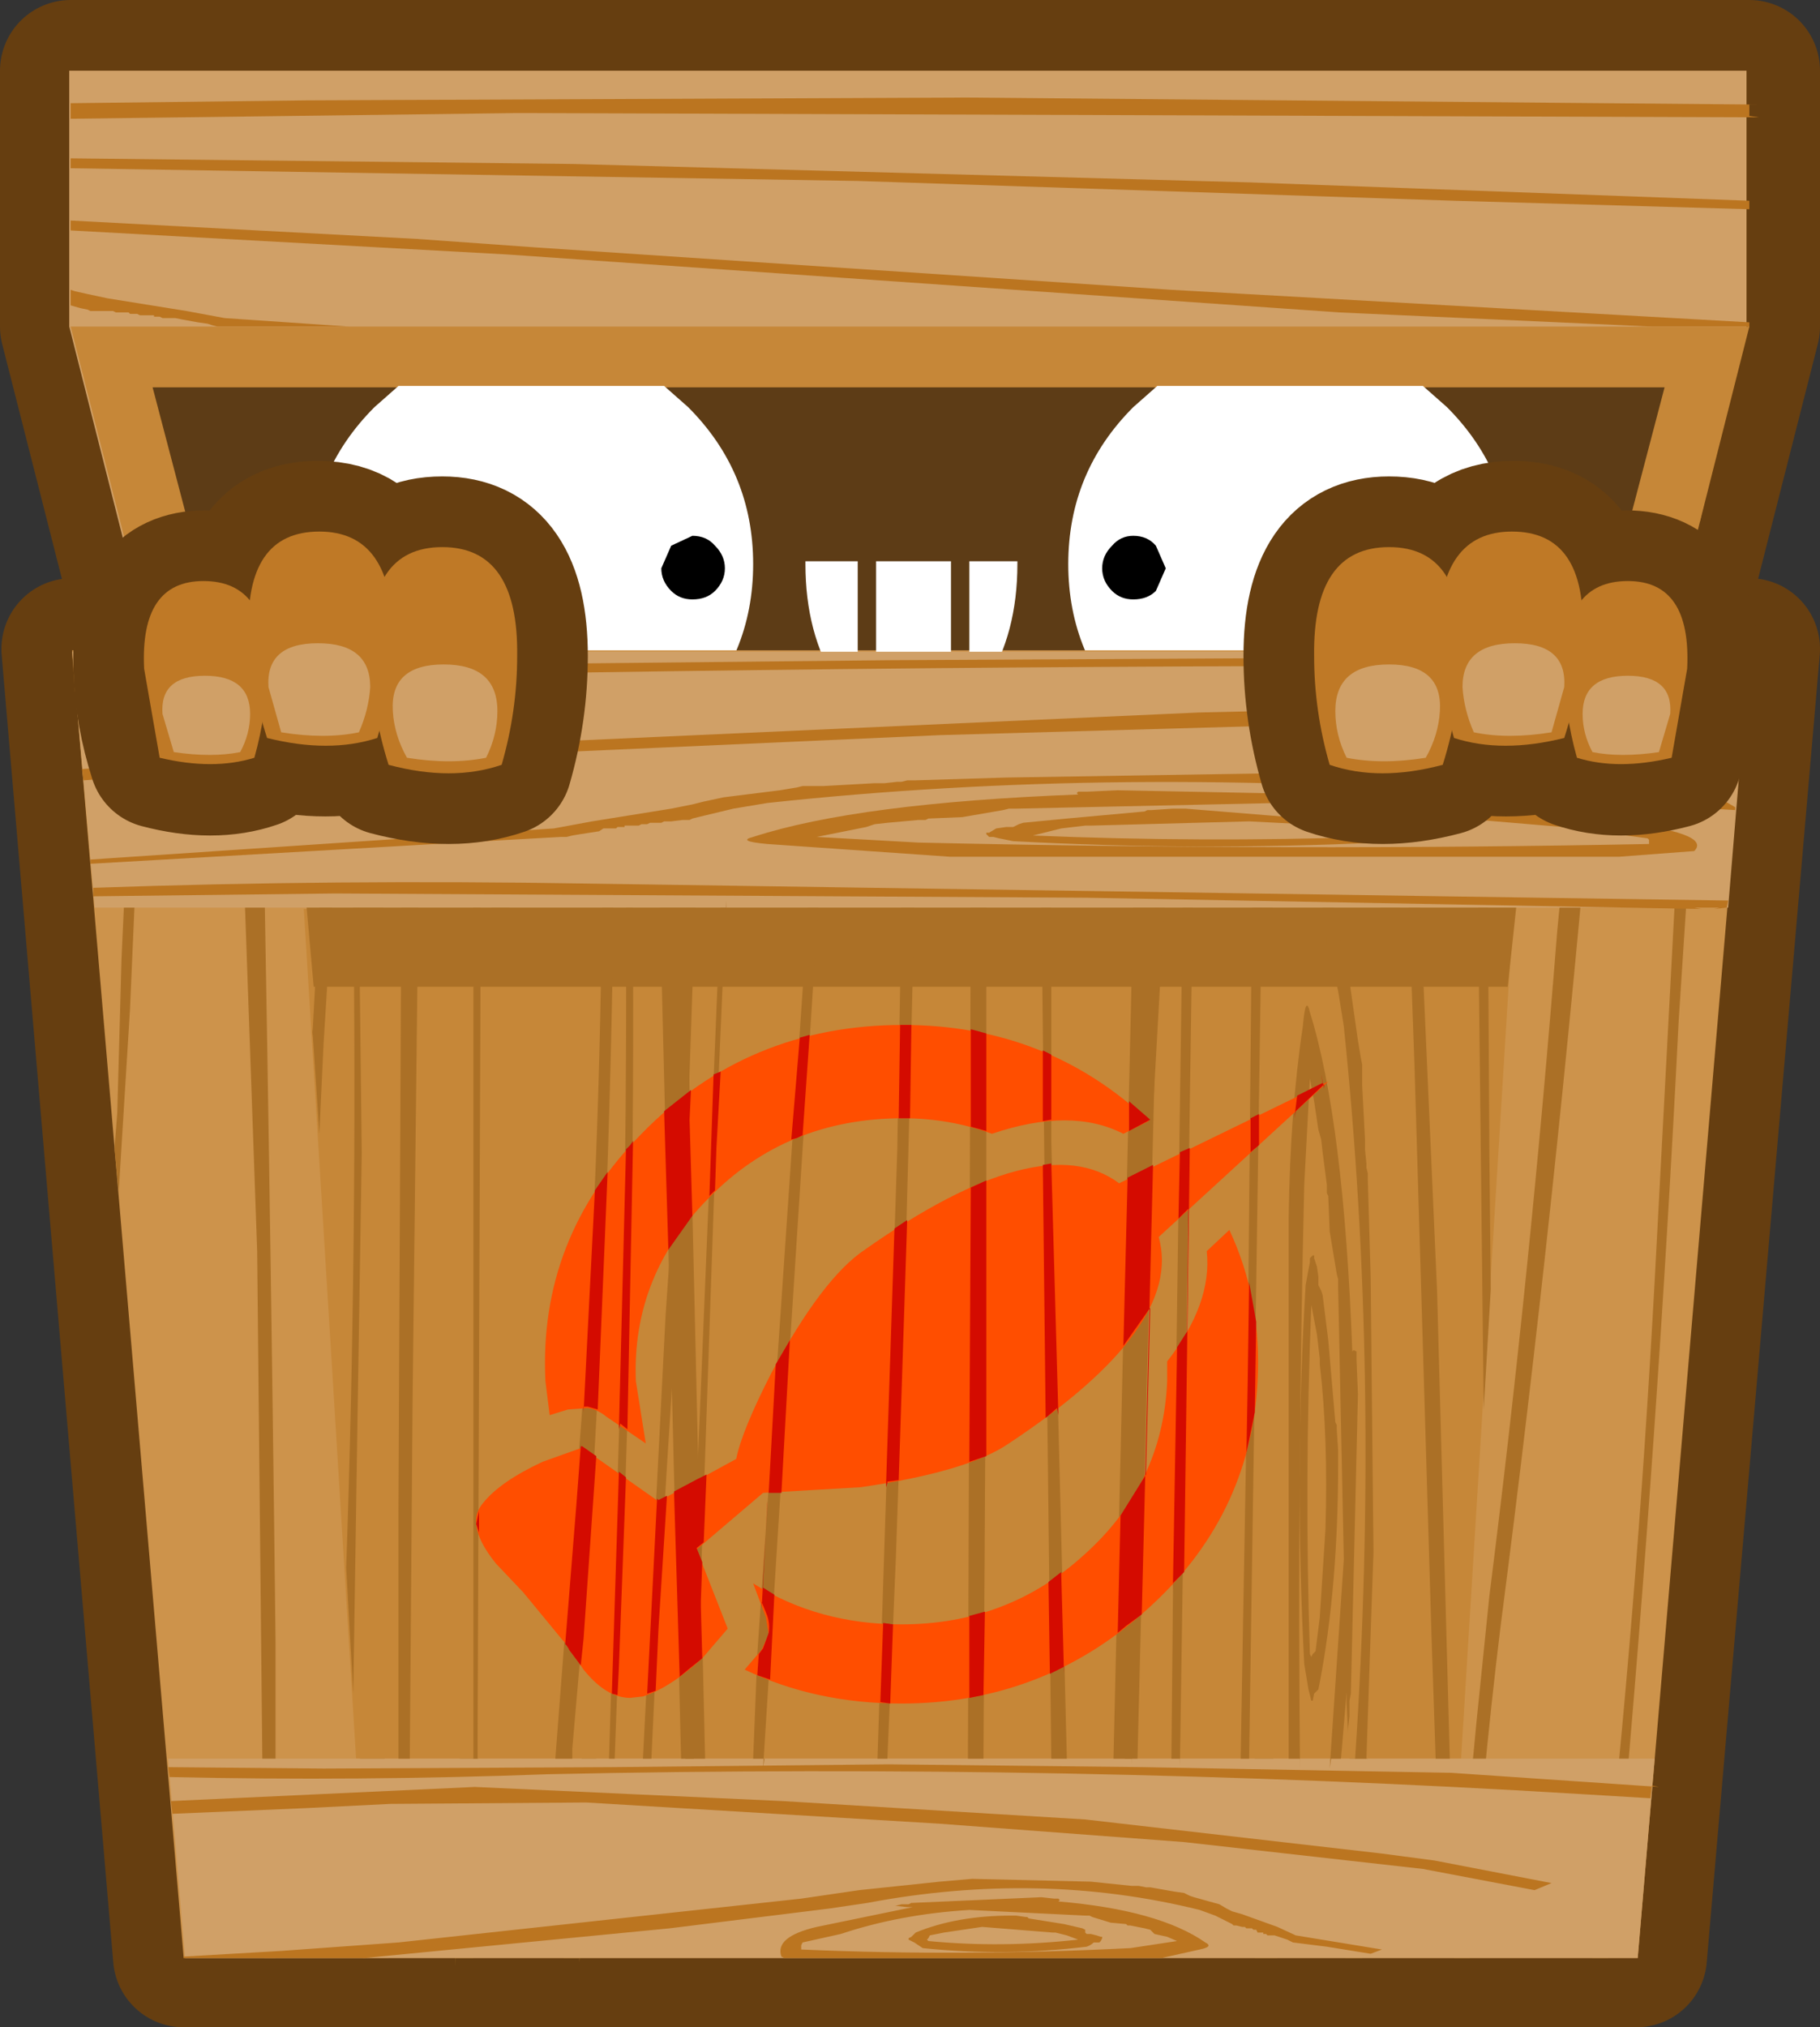 <?xml version="1.0" encoding="UTF-8" standalone="no"?>
<svg xmlns:xlink="http://www.w3.org/1999/xlink" height="71.7px" width="64.4px" xmlns="http://www.w3.org/2000/svg">
  <rect width="100%" height="100%" fill="#333333" stroke="none"/>
  <g transform="matrix(1.0, 0.0, 0.0, 1.0, 32.4, 36.05)">
    <path d="M-27.0 -13.1 L-29.9 -24.5 -29.9 -33.55 29.5 -33.55 29.5 -24.5 26.6 -13.1 -27.0 -13.1" fill="#d0a067" fill-rule="evenodd" stroke="none"/>
    <path d="M26.6 -13.1 L29.5 -13.1 25.5 33.15 -25.9 33.15 -29.85 -13.1 -27.0 -13.1 26.6 -13.1" fill="#cd934b" fill-rule="evenodd" stroke="none"/>
    <path d="M-27.0 -13.1 L-29.9 -24.5 -29.9 -33.55 29.5 -33.55 29.5 -24.5 26.6 -13.1 29.5 -13.1 25.5 33.15 -25.9 33.15 -29.85 -13.1 -27.0 -13.1 26.6 -13.1" fill="none" stroke="#663e10" stroke-linecap="round" stroke-linejoin="round" stroke-width="5.0"/>
    <path d="M29.4 -33.55 L29.4 -24.5 18.85 17.1 -19.4 17.1 -29.95 -24.5 -29.95 -33.55 29.4 -33.55" fill="#d0a067" fill-rule="evenodd" stroke="none"/>
    <path d="M-29.9 -25.8 L-29.75 -25.75 -29.3 -25.65 -28.6 -25.5 -25.8 -25.05 -24.45 -24.8 -20.05 -24.5 -24.7 -24.5 -24.9 -24.55 -25.05 -24.6 -25.4 -24.65 -25.95 -24.75 -26.2 -24.8 -26.65 -24.8 -26.75 -24.85 -26.95 -24.85 -26.95 -24.9 -27.45 -24.9 -27.55 -24.95 -27.8 -24.95 -27.85 -25.0 -28.3 -25.0 -28.4 -25.05 -28.6 -25.05 -29.0 -25.05 -29.2 -25.05 -29.3 -25.1 -29.55 -25.15 -29.9 -25.25 -29.9 -25.8 M-29.9 -30.45 L-12.1 -30.25 11.8 -29.6 29.5 -28.95 29.5 -28.65 19.05 -28.95 -2.05 -29.65 -29.9 -30.1 -29.9 -30.45 M-29.9 -28.25 L-17.65 -27.6 -13.45 -27.3 9.05 -25.8 29.5 -24.65 29.5 -24.5 29.45 -24.4 29.45 -24.5 26.05 -24.5 15.0 -25.0 -14.45 -27.05 -29.9 -27.9 -29.9 -28.25 M-29.9 -32.4 L-21.55 -32.5 1.8 -32.6 29.95 -32.35 29.5 -32.35 29.5 -31.95 29.85 -31.9 -13.5 -32.05 -14.2 -32.05 -29.9 -31.85 -29.9 -32.4 M28.95 -22.45 L28.9 -22.25 28.95 -22.45 M28.55 -20.8 L28.6 -21.05 28.55 -20.8 M28.3 -19.85 L28.25 -19.6 28.3 -19.85 M27.9 -18.25 L27.75 -17.6 27.7 -17.6 27.9 -18.25 M27.2 -15.65 L27.25 -15.65 27.2 -15.5 27.2 -15.65 M26.6 -13.1 L26.7 -13.45 26.6 -13.1 M26.05 -11.1 L26.1 -11.1 26.0 -10.65 25.95 -10.65 26.05 -11.1" fill="#bb7520" fill-rule="evenodd" stroke="none"/>
    <path d="M-29.9 -24.5 L29.5 -24.5 18.95 17.15 -19.3 17.15 -29.9 -24.5" fill="#c68738" fill-rule="evenodd" stroke="none"/>
    <path d="M-27.0 -22.35 L26.5 -22.35 17.0 13.85 -17.5 13.85 -27.0 -22.35" fill="#5d3c16" fill-rule="evenodd" stroke="none"/>
    <path d="M-18.3 -22.4 L-8.9 -22.4 -8.05 -21.65 Q-5.75 -19.35 -5.75 -16.1 -5.75 -12.85 -8.05 -10.55 -10.35 -8.25 -13.6 -8.25 -16.85 -8.25 -19.15 -10.55 -21.45 -12.85 -21.45 -16.1 -21.45 -19.35 -19.15 -21.65 L-18.3 -22.4" fill="#ffffff" fill-rule="evenodd" stroke="none"/>
    <path d="M8.55 -22.4 L17.95 -22.4 18.8 -21.65 Q21.1 -19.35 21.1 -16.1 21.1 -12.85 18.8 -10.55 16.5 -8.25 13.25 -8.25 10.0 -8.25 7.7 -10.55 5.4 -12.85 5.4 -16.1 5.4 -19.35 7.7 -21.65 L8.55 -22.4" fill="#ffffff" fill-rule="evenodd" stroke="none"/>
    <path d="M25.55 33.2 L-25.9 33.2 -29.85 -13.05 29.5 -13.05 25.55 33.2" fill="#cd934b" fill-rule="evenodd" stroke="none"/>
    <path d="M3.6 -16.1 Q3.6 -13.65 2.5 -11.9 L1.9 -11.1 1.9 -16.2 3.6 -16.2 3.6 -16.1 M-1.4 -16.2 L1.25 -16.2 1.25 -10.55 Q0.6 -10.15 -0.15 -10.15 L-1.4 -10.45 -1.4 -16.2 M-2.05 -10.95 L-2.8 -11.9 Q-3.9 -13.65 -3.9 -16.1 L-3.9 -16.2 -2.05 -16.2 -2.05 -10.95" fill="#ffffff" fill-rule="evenodd" stroke="none"/>
    <path d="M24.25 -13.0 L24.0 -9.3 Q22.65 6.45 20.7 21.45 20.0 27.15 19.6 33.2 L19.05 33.2 19.85 24.8 20.3 20.4 Q21.75 8.95 22.7 -3.1 L23.65 -13.0 24.25 -13.0 M27.0 -6.75 L27.4 -13.0 27.85 -13.0 27.0 0.05 Q26.25 14.95 24.95 29.35 L24.8 32.15 24.7 32.35 24.65 32.55 24.55 32.9 24.5 33.2 23.95 33.2 24.3 31.9 Q25.5 21.15 26.15 9.25 L27.0 -6.75 M17.6 -13.0 L16.5 8.5 15.8 33.2 15.2 33.2 15.5 19.0 Q15.9 6.45 16.55 -5.95 L17.0 -13.4 17.0 -13.0 17.6 -13.0 M12.65 -13.0 L12.55 20.45 12.55 21.2 12.8 33.2 12.0 33.2 12.0 -13.0 12.65 -13.0 M-14.9 -6.5 L-14.5 -13.0 -13.9 -13.0 -15.0 7.95 -15.65 33.2 -16.3 33.2 -16.3 33.5 -15.95 18.45 -14.9 -6.5 M-23.2 -13.0 Q-22.85 4.4 -22.65 22.0 L-22.65 25.35 -22.65 33.2 -23.05 33.2 -23.05 32.85 -23.3 8.2 -24.05 -13.0 -23.2 -13.0 M-27.25 -13.0 L-27.8 -0.35 -28.2 6.1 -28.35 4.6 -28.25 3.3 -28.1 -2.15 -27.6 -13.0 -27.25 -13.0 M-18.8 -13.0 L-18.9 19.9 -18.9 20.65 -18.65 33.2 -19.55 33.2 -19.65 28.35 -19.8 3.95 -19.6 -13.0 -18.8 -13.0 M-29.7 -13.0 L-29.75 -11.55 -29.85 -13.0 -29.7 -13.0 M-11.65 24.25 L-11.25 20.6 -11.25 25.4 -11.9 33.35 -11.9 33.2 -12.45 33.2 -11.65 24.25" fill="#ab7026" fill-rule="evenodd" stroke="none"/>
    <path d="M19.3 26.15 L-19.8 26.15 -21.65 -3.9 21.15 -3.9 19.3 26.15" fill="#c68738" fill-rule="evenodd" stroke="none"/>
    <path d="M28.75 -3.95 L-29.05 -3.95 -29.85 -13.0 29.5 -13.0 28.75 -3.95 M25.55 33.2 L-25.85 33.2 -26.45 26.15 26.15 26.15 25.55 33.2" fill="#d0a067" fill-rule="evenodd" stroke="none"/>
    <path d="M20.95 -1.15 L-21.3 -1.15 -21.55 -3.95 21.25 -3.95 20.95 -1.15" fill="#ab7026" fill-rule="evenodd" stroke="none"/>
    <path d="M12.25 -3.95 L11.8 26.15 11.5 26.15 11.75 12.05 11.9 -3.95 12.25 -3.95 M14.4 -3.95 L14.8 -3.95 14.95 -3.3 15.1 -2.5 15.2 -2.1 15.35 -1.35 15.65 0.75 15.7 1.05 15.75 1.35 15.8 1.6 15.8 2.35 15.9 4.25 15.9 4.6 15.95 5.1 15.95 5.25 16.0 5.45 16.0 5.7 16.1 9.1 16.2 18.85 16.1 21.7 15.95 26.15 15.55 26.15 Q16.45 12.7 15.15 0.25 L14.95 -1.0 14.65 -2.3 14.6 -2.5 14.55 -2.6 14.55 -2.9 14.5 -3.3 14.5 -3.55 14.4 -3.65 14.4 -3.95 M17.85 -3.95 L18.45 9.6 18.9 26.15 18.4 26.15 18.25 21.7 17.65 1.6 17.45 -3.95 17.85 -3.95 M20.25 -3.95 L20.3 4.75 20.35 9.55 20.1 13.8 19.9 -3.95 20.25 -3.95 M-0.05 -3.95 Q-0.3 7.65 -0.7 19.05 L-1.0 26.15 -1.35 26.15 -0.65 4.6 -0.5 -3.95 -0.05 -3.95 M2.5 -3.95 L2.5 8.6 2.4 26.15 1.85 26.15 1.95 -3.95 2.5 -3.95 M9.8 -3.95 L9.8 -3.65 9.35 26.45 9.35 26.15 9.05 26.15 9.1 20.8 9.45 -3.95 9.8 -3.95 M4.8 -3.95 L4.8 4.35 5.35 26.15 4.8 26.15 4.45 -3.95 4.8 -3.95 M8.8 -3.95 L8.2 6.75 8.1 9.2 8.0 14.65 Q7.75 20.4 7.65 26.35 L7.65 26.15 7.4 26.15 7.8 12.9 8.5 -3.95 8.8 -3.95 M14.3 12.0 L14.2 11.15 14.0 10.1 Q13.75 16.35 13.95 22.45 L14.0 22.55 14.05 22.45 14.15 22.35 14.3 21.15 14.5 18.05 Q14.6 14.75 14.3 12.2 L14.3 12.0 M13.95 8.6 L13.95 8.45 14.05 8.35 14.1 8.35 14.1 8.45 14.2 8.75 14.25 9.1 14.25 9.4 14.3 9.5 14.35 9.6 14.4 9.75 14.6 11.35 14.85 14.25 14.9 14.35 14.9 14.5 14.95 15.25 14.95 15.7 Q14.95 20.05 14.3 23.45 L14.25 23.7 14.15 23.8 14.1 23.85 14.05 24.1 14.0 24.1 13.9 23.7 13.75 22.8 Q13.4 16.1 13.8 9.4 L13.9 8.85 13.95 8.6 M14.1 2.9 L13.95 2.1 13.75 5.85 Q13.5 16.4 13.6 26.55 L13.6 26.15 13.2 26.15 13.2 7.0 Q13.25 3.25 13.7 0.25 13.8 -0.9 13.95 -0.25 15.15 3.6 15.45 11.75 L15.5 11.7 15.6 11.75 15.6 12.05 15.65 13.25 15.4 23.8 15.4 23.85 15.35 24.1 15.35 24.65 15.3 25.1 15.3 25.25 15.25 24.2 15.25 23.8 15.05 26.15 14.7 26.15 14.65 26.5 15.15 19.1 14.95 9.5 14.95 9.2 14.9 9.0 14.65 7.5 14.6 6.25 14.55 6.15 14.55 5.85 14.4 4.7 14.35 4.25 14.25 3.9 14.1 2.9 M-10.7 -3.95 L-10.7 -3.05 Q-10.9 9.6 -11.75 21.2 L-12.15 25.8 -12.15 26.15 -12.75 26.15 -12.0 16.4 Q-11.2 6.65 -11.1 -3.95 L-10.7 -3.95 M-10.0 -3.95 L-10.0 -2.25 Q-9.95 10.25 -10.5 22.15 L-10.65 26.15 -10.85 26.15 -10.5 14.75 Q-10.2 5.5 -10.25 -3.95 L-10.0 -3.95 M-15.4 -3.95 L-15.4 -0.65 -15.5 25.5 -15.5 26.15 -15.65 26.15 -15.65 25.6 -15.65 -3.95 -15.4 -3.95 M-7.8 -3.95 L-8.1 4.8 -8.8 15.8 -9.1 20.8 -9.35 26.15 -9.65 26.15 -8.85 10.5 Q-8.35 3.5 -8.15 -3.95 L-7.8 -3.95 M-3.45 -3.95 L-4.75 16.2 -5.4 26.5 -5.35 26.15 -5.75 26.15 -5.6 22.4 -3.8 -3.95 -3.45 -3.95 M-6.7 -4.2 L-7.05 3.8 -7.6 19.85 -7.85 26.15 -8.15 26.15 -7.6 13.05 -6.9 -3.95 -6.7 -3.95 -6.7 -4.2 M-20.65 -3.95 L-20.95 0.85 -21.1 4.05 -21.35 0.3 -21.35 0.65 -21.1 -3.95 -20.65 -3.95 M-19.7 -3.95 L-19.6 4.75 -19.75 14.15 -19.9 23.85 -20.15 19.4 Q-19.75 7.8 -19.9 -3.95 L-19.7 -3.95 M-17.6 -3.95 L-17.8 13.4 -17.9 26.15 -18.3 26.15 -18.3 17.45 -18.2 -3.95 -17.6 -3.95" fill="#ab7026" fill-rule="evenodd" stroke="none"/>
    <path d="M29.0 -7.4 L23.9 -7.7 20.9 -7.9 Q7.25 -9.0 -5.25 -7.65 L-6.45 -7.45 -7.7 -7.15 -7.9 -7.1 -8.0 -7.05 -8.25 -7.05 -8.65 -7.0 -8.9 -7.0 -9.0 -6.95 -9.4 -6.95 -9.5 -6.9 -9.7 -6.9 -9.8 -6.85 -10.3 -6.85 -10.3 -6.8 -10.55 -6.8 -10.6 -6.75 -11.05 -6.75 -11.2 -6.65 -11.85 -6.55 -12.15 -6.5 -12.35 -6.45 -12.55 -6.45 -15.25 -6.3 -29.2 -5.5 -29.2 -5.65 -12.8 -6.75 -11.45 -7.0 -8.65 -7.45 -7.9 -7.6 -7.5 -7.7 -6.8 -7.85 -4.8 -8.1 -4.5 -8.15 -4.2 -8.2 -4.0 -8.25 -3.25 -8.25 -1.45 -8.35 -1.1 -8.35 -0.65 -8.4 -0.5 -8.4 -0.3 -8.45 -0.05 -8.45 3.2 -8.55 12.55 -8.7 15.25 -8.55 21.45 -8.3 25.95 -8.05 28.4 -7.85 29.0 -7.5 29.0 -7.4 M25.95 -6.2 L25.95 -6.3 25.95 -6.35 25.9 -6.4 22.9 -6.8 12.8 -7.65 3.55 -7.45 3.3 -7.45 3.1 -7.4 1.65 -7.15 0.45 -7.1 0.35 -7.05 0.1 -7.05 -1.0 -6.95 -1.45 -6.9 -1.75 -6.8 -2.75 -6.6 -3.5 -6.45 0.1 -6.25 Q13.35 -5.95 25.95 -6.2 M28.25 -3.9 L28.45 -3.95 27.55 -3.95 27.8 -3.9 6.05 -4.3 -20.55 -4.45 -29.1 -4.35 -29.1 -4.65 Q-20.55 -4.95 -11.6 -4.8 L28.75 -4.2 28.7 -3.95 28.25 -3.9 M27.55 -5.95 L24.9 -5.75 1.2 -5.75 -5.25 -6.2 Q-6.35 -6.3 -5.75 -6.45 -2.05 -7.65 5.75 -7.95 L5.7 -8.0 5.75 -8.05 6.05 -8.05 7.15 -8.1 17.3 -7.9 17.35 -7.9 17.6 -7.85 18.1 -7.85 18.5 -7.8 18.65 -7.8 17.7 -7.75 17.3 -7.75 24.7 -7.0 Q28.2 -6.6 27.55 -5.95 M29.3 -10.8 L23.8 -10.7 0.85 -10.05 -21.5 -9.05 -29.45 -8.45 -29.5 -8.85 -22.75 -9.35 -17.75 -9.6 10.0 -10.85 29.35 -11.3 29.3 -10.8 M16.45 29.5 L18.35 29.75 22.5 30.55 21.9 30.8 17.95 30.05 9.5 29.1 0.85 28.45 -11.65 27.7 -18.6 27.75 -21.6 27.9 -26.3 28.1 -26.35 27.65 -15.6 27.15 -4.7 27.65 6.0 28.3 16.45 29.5 M17.2 -6.4 L16.35 -6.25 Q9.95 -5.95 3.45 -6.3 L2.95 -6.4 2.75 -6.45 2.6 -6.45 2.5 -6.55 2.5 -6.6 2.6 -6.6 2.85 -6.75 3.2 -6.8 3.45 -6.8 3.55 -6.85 3.65 -6.9 3.8 -6.95 5.35 -7.1 8.1 -7.35 8.2 -7.4 8.35 -7.4 9.1 -7.45 9.55 -7.45 16.95 -6.85 17.2 -6.8 17.3 -6.65 17.35 -6.6 17.6 -6.55 17.6 -6.5 17.2 -6.4 M15.9 -6.65 L14.75 -6.85 11.8 -7.0 6.2 -6.85 6.0 -6.85 5.15 -6.75 4.15 -6.5 Q10.15 -6.25 16.0 -6.45 L16.1 -6.5 16.0 -6.55 15.9 -6.65 M17.85 -12.8 L18.55 -12.5 Q-5.7 -12.5 -29.75 -11.9 L-29.8 -12.3 -25.1 -12.45 -0.95 -12.7 17.85 -12.8 M11.2 31.55 L11.55 31.65 12.8 32.1 13.45 32.4 16.5 32.9 16.1 33.05 14.55 32.8 13.35 32.65 13.25 32.6 13.15 32.55 13.0 32.5 12.7 32.4 12.6 32.4 12.45 32.4 12.4 32.35 12.3 32.35 12.3 32.3 12.1 32.3 12.05 32.2 11.95 32.2 11.9 32.15 11.7 32.15 11.65 32.1 11.55 32.1 11.35 32.05 11.25 32.05 11.2 32.0 11.1 31.95 10.6 31.7 10.05 31.5 Q4.4 30.1 -1.7 31.25 L-3.05 31.45 -8.7 32.15 -19.5 33.2 -25.9 33.2 -25.9 33.15 -22.45 32.95 -18.3 32.65 -4.05 31.1 -2.0 30.8 0.85 30.5 2.0 30.4 6.2 30.5 7.65 30.65 7.75 30.65 7.85 30.65 7.9 30.65 8.15 30.7 8.3 30.7 9.15 30.85 9.5 30.9 9.6 30.95 9.7 31.0 9.85 31.05 10.75 31.3 11.0 31.45 11.2 31.55 M-0.15 31.25 L-0.1 31.25 4.45 31.05 4.9 31.1 5.05 31.1 5.1 31.15 5.05 31.2 Q8.6 31.5 10.25 32.65 10.55 32.8 10.05 32.9 L8.7 33.2 -4.65 33.2 -4.75 33.15 Q-5.0 32.45 -3.5 32.1 L-0.1 31.4 -0.3 31.4 -0.75 31.35 -0.7 31.35 -0.5 31.3 -0.25 31.3 -0.15 31.25 M-0.95 26.35 L8.05 26.45 18.95 26.65 26.3 27.15 26.05 27.1 26.0 27.55 23.5 27.4 Q5.4 26.3 -13.0 26.7 -19.75 26.95 -26.4 26.8 L-26.45 26.45 -20.95 26.5 -10.75 26.45 -0.95 26.35 M8.1 32.15 L7.6 32.05 7.5 32.05 7.45 32.0 6.9 31.95 6.25 31.75 6.15 31.7 6.0 31.7 1.9 31.5 Q-0.55 31.65 -2.65 32.35 L-4.0 32.65 -4.05 32.75 -4.05 32.8 -4.05 32.9 Q1.7 33.15 7.6 32.85 L9.25 32.6 8.9 32.45 8.45 32.35 8.3 32.2 8.1 32.15 M6.6 32.45 L6.6 32.5 6.55 32.6 6.5 32.65 6.3 32.65 Q6.2 32.75 6.05 32.8 3.15 33.15 0.25 32.85 L-0.05 32.65 -0.25 32.55 -0.25 32.5 -0.15 32.45 -0.1 32.4 -0.05 32.35 0.0 32.3 Q1.45 31.7 3.4 31.7 L3.55 31.7 3.9 31.75 3.95 31.75 4.0 31.8 5.25 32.0 5.9 32.15 6.0 32.2 6.0 32.3 6.05 32.35 6.2 32.35 6.4 32.4 6.55 32.45 6.6 32.45 M4.85 32.3 L2.35 32.1 1.0 32.3 0.5 32.4 0.45 32.5 0.4 32.55 0.45 32.6 Q3.05 32.85 5.75 32.55 L5.35 32.4 4.95 32.3 4.85 32.3" fill="#bb7520" fill-rule="evenodd" stroke="none"/>
    <path d="M8.6 -3.95 L7.85 26.15 7.0 26.15 7.7 -3.95 8.6 -3.95 M-8.15 -3.95 L-7.45 26.15 -8.3 26.15 -9.05 -3.95 -8.15 -3.95" fill="#ab7026" fill-rule="evenodd" stroke="none"/>
    <path d="M-7.1 -15.15 Q-7.4 -14.85 -7.9 -14.85 -8.35 -14.85 -8.65 -15.15 -9.0 -15.5 -9.0 -15.95 L-8.65 -16.75 -7.9 -17.1 Q-7.4 -17.1 -7.1 -16.75 -6.75 -16.4 -6.75 -15.95 -6.75 -15.5 -7.1 -15.15" fill="#000000" fill-rule="evenodd" stroke="none"/>
    <path d="M8.5 -15.15 Q8.2 -14.85 7.7 -14.85 7.25 -14.85 6.95 -15.15 6.6 -15.5 6.6 -15.95 6.6 -16.4 6.95 -16.75 7.25 -17.1 7.7 -17.1 8.2 -17.1 8.5 -16.75 L8.85 -15.95 8.5 -15.15" fill="#000000" fill-rule="evenodd" stroke="none"/>
    <path d="M7.35 4.05 Q5.5 3.1 2.7 4.05 1.2 3.5 -0.45 3.5 -4.55 3.5 -7.3 6.3 -10.05 9.05 -9.9 12.8 L-9.55 15.0 -10.95 14.05 Q-11.25 13.8 -11.6 13.75 L-12.3 13.8 -12.95 14.0 -13.1 12.8 Q-13.35 7.75 -9.7 4.05 -5.95 0.2 -0.45 0.2 4.65 0.2 8.25 3.6 L7.35 4.05 M-1.8 8.15 Q4.45 3.75 7.2 5.8 L14.6 2.2 8.6 7.7 Q9.5 10.9 3.3 15.0 1.85 16.0 -1.95 16.55 L-5.4 16.75 -7.75 18.75 -6.65 21.55 -7.55 22.6 Q-8.7 23.65 -9.65 23.95 L-10.1 24.0 Q-10.95 24.0 -11.75 23.0 L-12.45 22.0 -12.5 21.95 -13.9 20.25 -13.95 20.2 -14.85 19.25 Q-15.5 18.45 -15.55 17.85 -15.6 17.45 -15.3 17.1 -14.7 16.35 -13.2 15.65 L-11.8 15.15 -9.1 17.05 -6.35 15.55 Q-6.15 14.55 -5.1 12.5 -3.3 9.15 -1.8 8.15 M8.9 12.8 L8.9 12.1 Q10.5 10.05 10.3 8.2 L11.1 7.45 Q12.25 9.9 12.1 12.8 11.85 17.65 8.1 20.95 4.45 24.2 -0.5 24.2 -3.55 24.2 -6.05 23.0 L-5.45 22.3 -5.2 21.75 -5.3 21.15 -5.75 19.95 Q-3.45 21.4 -0.5 21.4 3.25 21.4 5.95 18.95 8.75 16.45 8.9 12.8" fill="#ff4e00" fill-rule="evenodd" stroke="none"/>
    <path d="M4.8 1.25 L4.8 3.55 4.5 3.6 4.5 1.1 4.8 1.25 M9.3 7.05 L9.35 4.7 9.7 4.55 9.5 19.55 9.1 19.95 9.1 20.25 9.25 11.6 9.6 11.05 9.65 6.7 9.3 7.05 M7.5 5.6 L8.4 5.15 8.0 21.05 7.45 21.45 7.15 21.7 7.25 17.55 8.15 16.1 8.3 10.2 7.35 11.55 7.5 5.6 M4.5 5.15 L4.8 5.1 5.05 14.0 5.0 13.75 4.6 14.1 4.5 5.15 M7.55 2.9 L8.3 3.55 7.55 3.95 7.55 2.9 M2.5 0.5 L2.5 3.95 1.95 3.8 1.95 0.35 2.5 0.5 M-0.45 0.2 L-0.15 0.2 -0.2 3.5 -0.45 3.5 -0.6 3.5 -0.55 0.2 -0.45 0.2 M-0.75 7.4 L-0.3 7.1 -0.6 16.3 -1.0 16.35 -1.0 16.4 -1.05 16.55 -0.75 7.4 M1.95 5.95 L2.5 5.7 2.5 9.35 2.5 15.45 1.9 15.65 1.95 5.95 M13.4 3.5 L13.5 2.7 14.4 2.25 14.35 1.95 14.45 2.45 14.45 2.3 13.45 3.25 13.4 3.5 M11.85 3.5 L12.15 3.35 12.15 4.45 11.85 4.7 11.85 3.5 M12.0 13.9 L11.7 15.35 11.7 15.6 11.75 12.8 11.8 9.3 12.05 10.7 12.0 13.9 M1.9 21.1 L2.45 20.95 2.4 23.9 1.9 24.0 1.9 21.1 M-1.15 21.35 L-0.8 21.4 -0.9 24.2 -1.25 24.15 -1.15 21.35 M-1.15 20.75 L-1.15 20.8 -1.15 20.75 M4.7 19.9 L5.15 19.55 5.25 23.15 5.25 22.9 4.75 23.15 4.7 19.9 M-3.75 0.55 L-4.0 4.1 -4.2 4.2 -4.4 4.25 -4.1 0.65 -3.75 0.55 M-8.0 3.55 L-7.9 6.95 -8.75 8.15 -8.9 3.25 -7.95 2.5 -8.0 3.55 M-7.05 4.55 L-7.1 6.05 -7.3 6.25 -7.3 6.3 -7.15 1.95 -6.9 1.85 -7.05 4.55 M-10.1 4.45 L-10.05 4.35 -10.1 4.45 -10.0 4.3 -10.2 14.5 -10.45 14.3 -10.5 14.5 -10.25 4.6 -10.1 4.45 M-11.35 6.05 L-10.9 5.4 -11.25 13.8 -11.6 13.7 -11.75 13.7 -11.75 13.9 -11.35 6.05 M-4.95 12.2 L-4.45 11.35 -4.75 16.75 -5.2 16.75 -4.95 12.2 M-5.25 17.05 L-5.4 20.1 -5.0 20.35 -5.15 23.35 -5.6 23.2 -5.6 23.15 -5.55 22.45 -5.4 22.25 -5.2 21.7 Q-5.15 21.4 -5.25 21.1 L-5.45 20.6 -5.45 20.85 -5.25 17.15 -5.25 17.05 M-10.5 16.0 L-10.25 16.2 -10.5 22.9 -10.55 23.9 -10.75 23.85 -10.5 16.0 M-12.0 17.1 L-11.85 15.1 -11.8 15.1 -11.3 15.45 -11.75 21.9 -11.85 22.85 -12.3 22.25 -12.25 22.3 -12.35 22.15 -12.4 22.1 -12.0 17.1 M-9.15 16.95 L-9.1 17.0 -8.8 16.85 -9.1 21.55 -9.2 23.75 -9.5 23.85 -9.15 16.95 M-8.55 16.7 L-7.7 16.25 -7.4 16.1 -7.5 18.5 -7.75 18.7 -7.55 19.2 -7.6 20.55 -7.6 20.8 -7.55 22.6 -8.05 23.0 -8.35 23.25 -8.55 16.7 M-15.45 18.15 L-15.55 17.85 -15.45 17.4 -15.45 18.15" fill="#d40b00" fill-rule="evenodd" stroke="none"/>
    <path d="M25.15 -15.5 Q27.45 -15.5 27.3 -12.35 27.25 -10.8 26.75 -9.25 24.85 -8.75 23.4 -9.25 L23.15 -10.4 23.0 -9.95 Q20.75 -9.4 19.05 -9.95 L19.0 -10.25 18.65 -9.0 Q16.4 -8.4 14.65 -9.0 14.1 -10.9 14.1 -12.85 14.1 -16.7 16.75 -16.7 18.2 -16.7 18.8 -15.65 19.4 -17.25 21.15 -17.25 23.3 -17.25 23.6 -14.85 24.15 -15.5 25.15 -15.5" fill="#bf7926" fill-rule="evenodd" stroke="none"/>
    <path d="M25.15 -15.5 Q27.45 -15.5 27.3 -12.35 27.25 -10.8 26.75 -9.25 24.85 -8.75 23.4 -9.25 L23.15 -10.4 23.0 -9.95 Q20.75 -9.4 19.05 -9.95 L19.0 -10.25 18.65 -9.0 Q16.4 -8.4 14.65 -9.0 14.1 -10.9 14.1 -12.85 14.1 -16.7 16.75 -16.7 18.2 -16.7 18.8 -15.65 19.4 -17.25 21.15 -17.25 23.3 -17.25 23.6 -14.85 24.15 -15.5 25.15 -15.5 Z" fill="none" stroke="#663e10" stroke-linecap="round" stroke-linejoin="round" stroke-width="5.0"/>
    <path d="M23.4 -9.25 Q22.95 -10.85 22.95 -12.4 22.9 -15.5 25.2 -15.5 27.45 -15.5 27.3 -12.4 L26.75 -9.25 Q24.85 -8.8 23.4 -9.25" fill="#bf7926" fill-rule="evenodd" stroke="none"/>
    <path d="M23.95 -9.45 Q23.6 -10.1 23.6 -10.8 23.6 -12.15 25.2 -12.15 26.8 -12.15 26.7 -10.8 L26.3 -9.45 Q24.95 -9.25 23.95 -9.45" fill="#d0a067" fill-rule="evenodd" stroke="none"/>
    <path d="M19.05 -9.95 Q18.5 -11.8 18.5 -13.6 18.5 -17.25 21.1 -17.25 23.75 -17.25 23.6 -13.6 23.55 -11.8 22.95 -9.95 20.75 -9.4 19.05 -9.95" fill="#bf7926" fill-rule="evenodd" stroke="none"/>
    <path d="M19.75 -10.15 Q19.4 -10.95 19.35 -11.75 19.35 -13.3 21.2 -13.3 23.05 -13.3 22.95 -11.75 L22.5 -10.15 Q20.95 -9.9 19.75 -10.15" fill="#d0a067" fill-rule="evenodd" stroke="none"/>
    <path d="M14.65 -9.0 Q14.1 -10.9 14.1 -12.85 14.05 -16.7 16.75 -16.7 19.45 -16.7 19.3 -12.85 19.25 -10.9 18.65 -9.0 16.4 -8.4 14.65 -9.0" fill="#bf7926" fill-rule="evenodd" stroke="none"/>
    <path d="M15.25 -9.25 Q14.85 -10.05 14.85 -10.9 14.85 -12.55 16.75 -12.55 18.65 -12.55 18.55 -10.9 18.5 -10.05 18.05 -9.25 16.5 -9.0 15.25 -9.25" fill="#d0a067" fill-rule="evenodd" stroke="none"/>
    <path d="M-25.15 -15.5 Q-27.45 -15.5 -27.3 -12.35 -27.25 -10.8 -26.75 -9.25 -24.85 -8.75 -23.4 -9.25 L-23.15 -10.4 -23.0 -9.95 Q-20.75 -9.4 -19.05 -9.95 L-19.0 -10.25 -18.65 -9.0 Q-16.4 -8.4 -14.65 -9.0 -14.1 -10.9 -14.1 -12.85 -14.1 -16.7 -16.75 -16.7 -18.2 -16.7 -18.8 -15.65 -19.4 -17.25 -21.15 -17.25 -23.3 -17.25 -23.6 -14.85 -24.15 -15.5 -25.15 -15.5" fill="#bf7926" fill-rule="evenodd" stroke="none"/>
    <path d="M-25.15 -15.5 Q-27.45 -15.5 -27.3 -12.35 -27.25 -10.8 -26.75 -9.25 -24.85 -8.75 -23.4 -9.25 L-23.15 -10.4 -23.0 -9.95 Q-20.75 -9.4 -19.05 -9.95 L-19.0 -10.25 -18.65 -9.0 Q-16.4 -8.4 -14.65 -9.0 -14.1 -10.9 -14.1 -12.85 -14.1 -16.7 -16.75 -16.7 -18.2 -16.7 -18.8 -15.65 -19.4 -17.25 -21.15 -17.25 -23.3 -17.25 -23.6 -14.85 -24.15 -15.5 -25.15 -15.5 Z" fill="none" stroke="#663e10" stroke-linecap="round" stroke-linejoin="round" stroke-width="5.0"/>
    <path d="M-23.4 -9.25 Q-22.95 -10.85 -22.95 -12.4 -22.9 -15.5 -25.2 -15.5 -27.45 -15.5 -27.3 -12.4 L-26.75 -9.25 Q-24.85 -8.8 -23.4 -9.25" fill="#bf7926" fill-rule="evenodd" stroke="none"/>
    <path d="M-23.9 -9.45 Q-23.55 -10.1 -23.55 -10.8 -23.55 -12.15 -25.15 -12.15 -26.75 -12.15 -26.65 -10.8 L-26.25 -9.45 Q-24.9 -9.25 -23.9 -9.45" fill="#d0a067" fill-rule="evenodd" stroke="none"/>
    <path d="M-19.05 -9.95 Q-18.5 -11.8 -18.5 -13.6 -18.5 -17.25 -21.1 -17.25 -23.75 -17.25 -23.6 -13.6 -23.55 -11.8 -22.95 -9.95 -20.75 -9.4 -19.05 -9.95" fill="#bf7926" fill-rule="evenodd" stroke="none"/>
    <path d="M-19.7 -10.15 Q-19.35 -10.95 -19.3 -11.75 -19.3 -13.3 -21.15 -13.3 -23.0 -13.3 -22.9 -11.75 L-22.45 -10.15 Q-20.9 -9.9 -19.7 -10.15" fill="#d0a067" fill-rule="evenodd" stroke="none"/>
    <path d="M-14.65 -9.0 Q-14.1 -10.9 -14.1 -12.85 -14.05 -16.7 -16.75 -16.7 -19.45 -16.7 -19.3 -12.85 -19.25 -10.9 -18.65 -9.0 -16.4 -8.4 -14.65 -9.0" fill="#bf7926" fill-rule="evenodd" stroke="none"/>
    <path d="M-15.2 -9.25 Q-14.8 -10.05 -14.8 -10.9 -14.8 -12.55 -16.7 -12.55 -18.6 -12.55 -18.5 -10.9 -18.45 -10.05 -18.0 -9.25 -16.45 -9.0 -15.2 -9.25" fill="#d0a067" fill-rule="evenodd" stroke="none"/>
  </g>
</svg>
